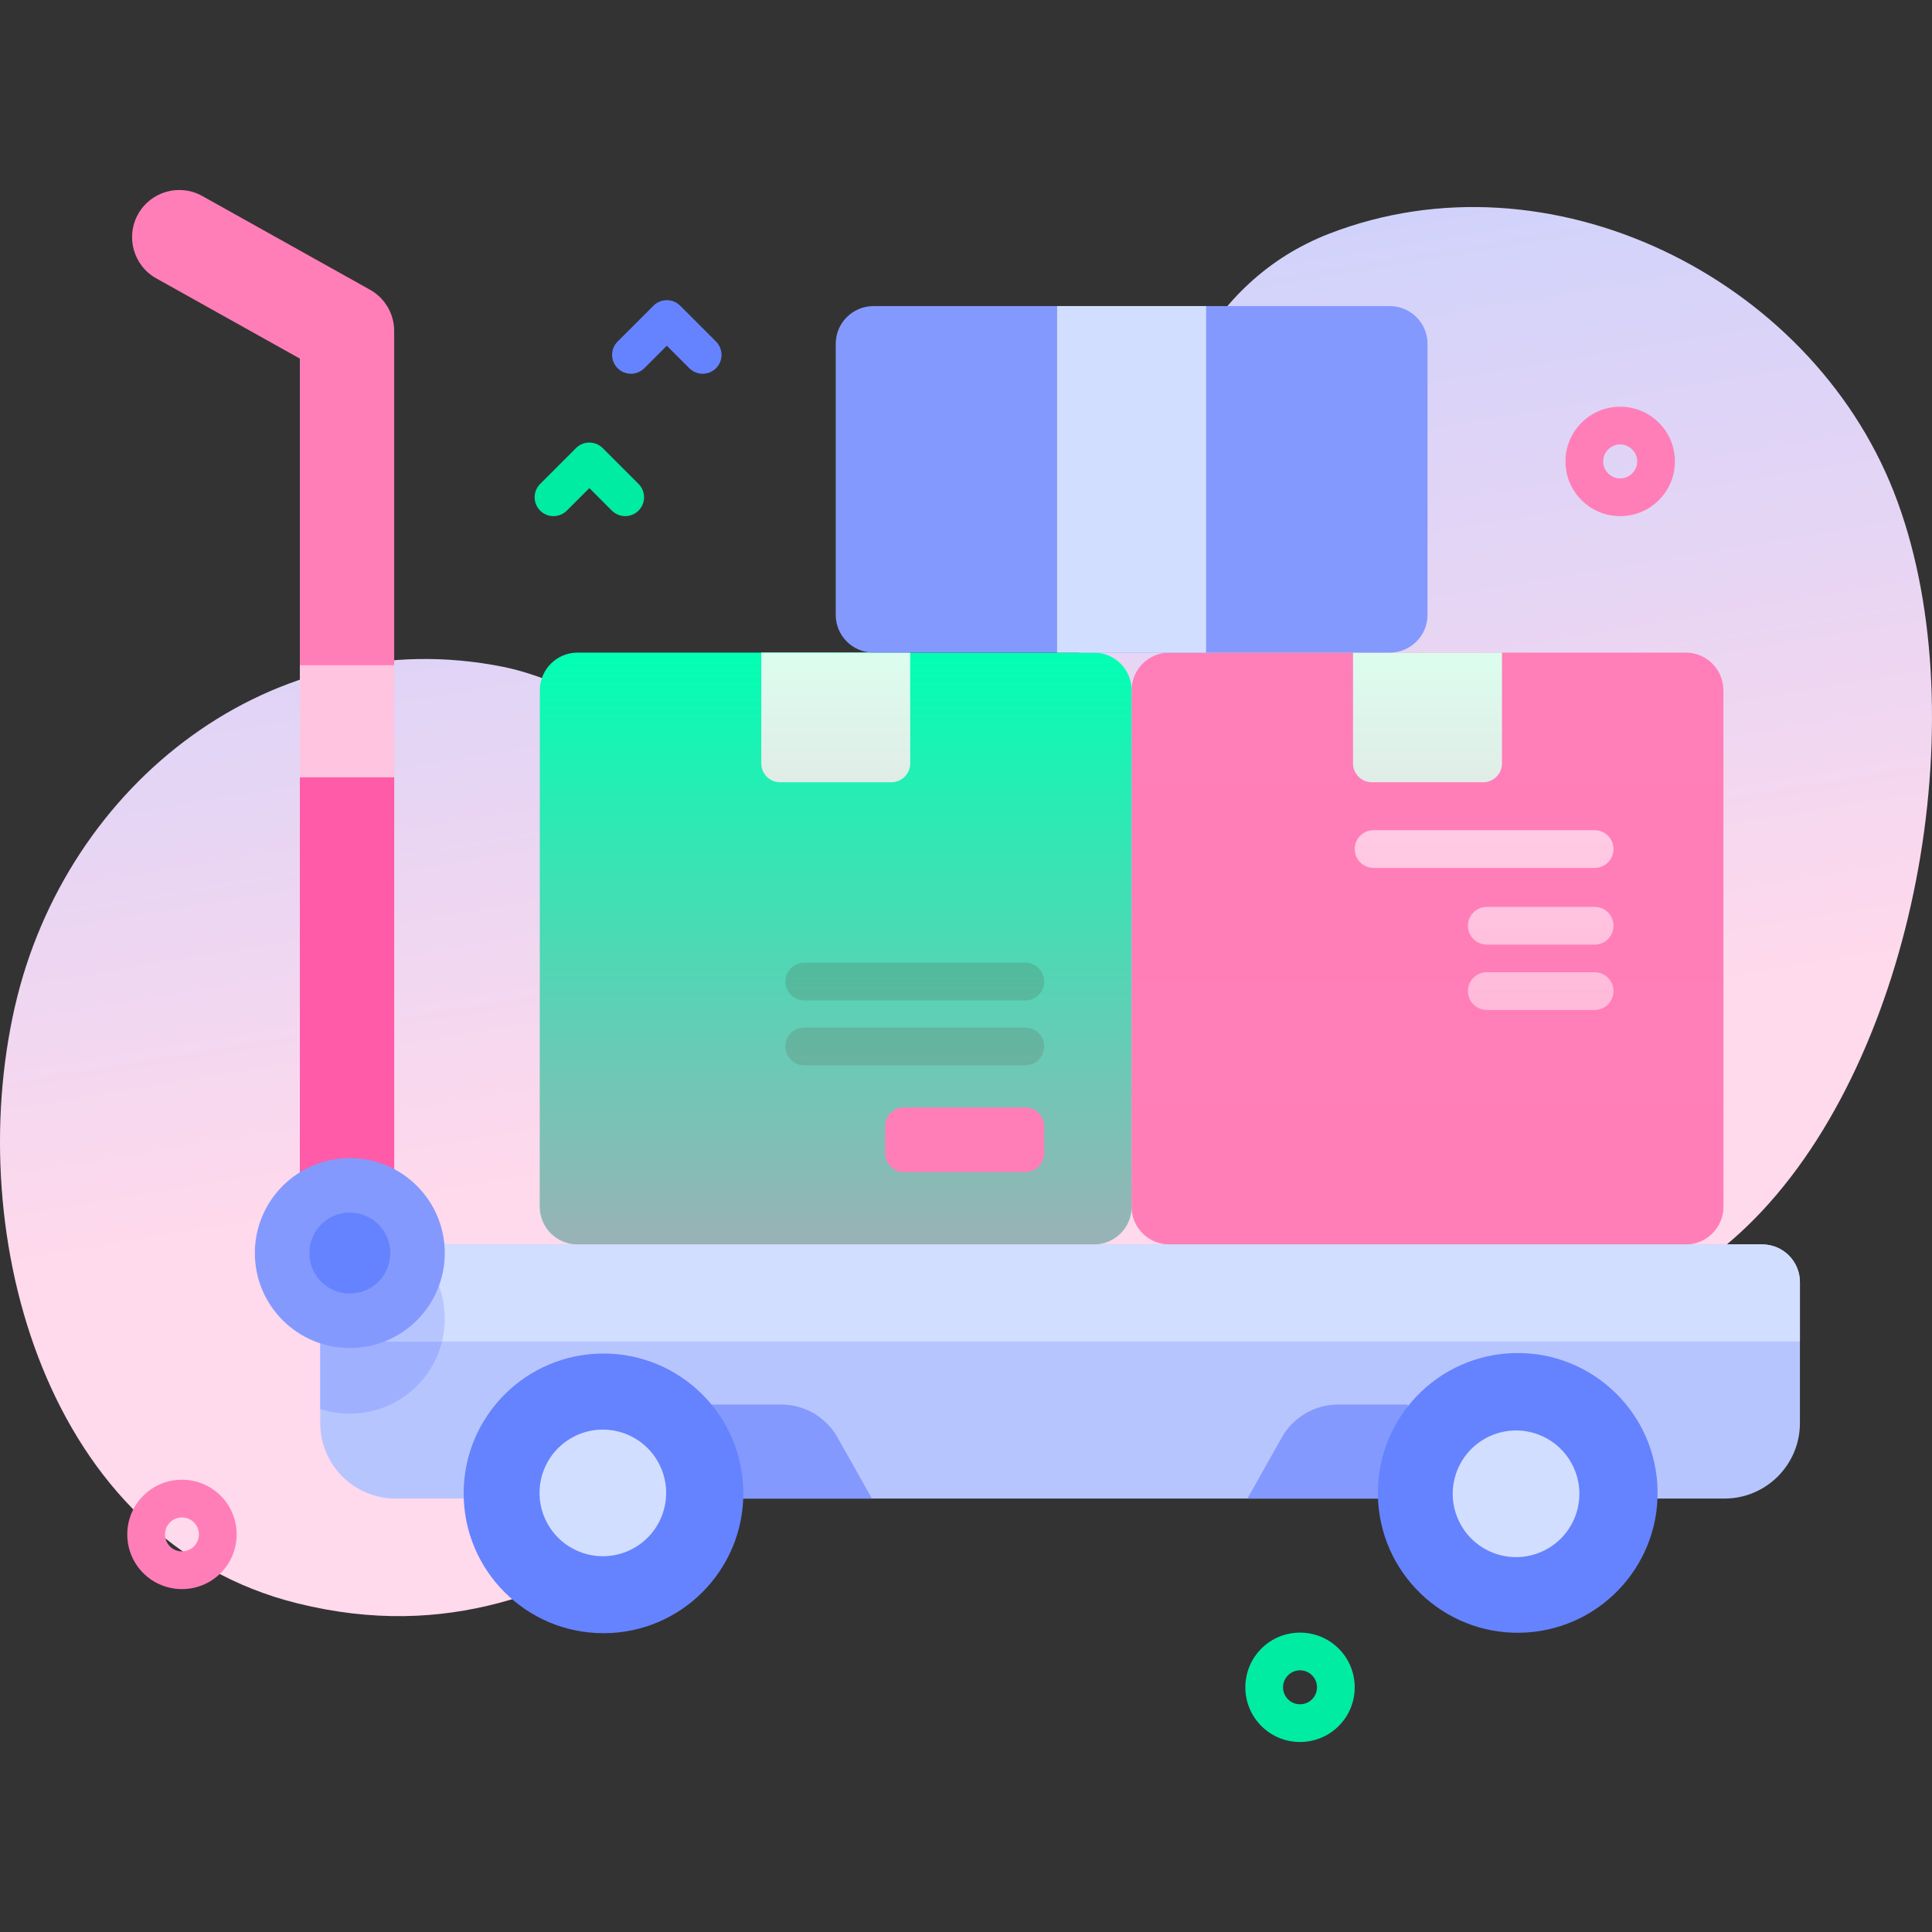 <svg id="Capa_1" enable-background="new 0 0 512 512" height="512" viewBox="0 0 512 512" width="512" xmlns="http://www.w3.org/2000/svg" xmlns:xlink="http://www.w3.org/1999/xlink"><rect x="0" y="0" width="512" height="512" fill="#333333" stroke="none"/><linearGradient id="SVGID_1_" gradientUnits="userSpaceOnUse" x1="220.073" x2="264.073" y1="27.928" y2="293.929"><stop offset="0" stop-color="#c6d1ff"/><stop offset=".583" stop-color="#e6d5f4"/><stop offset=".997" stop-color="#ffd9ec"/></linearGradient><linearGradient id="lg1"><stop offset=".003" stop-color="#ff7eb8" stop-opacity="0"/><stop offset="1" stop-color="#ff7eb8" stop-opacity=".6"/></linearGradient><linearGradient id="SVGID_2_" gradientUnits="userSpaceOnUse" x1="221.477" x2="221.477" xlink:href="#lg1" y1="172.945" y2="329.773"/><linearGradient id="SVGID_3_" gradientUnits="userSpaceOnUse" x1="378.305" x2="378.305" xlink:href="#lg1" y1="172.945" y2="329.773"/><g><g><path d="m501.873 130.333c-22.357-56.888-91.226-91.003-149.556-68.427-66.582 25.769-44.506 131.673-104.983 153.088-32.669 11.568-80.962-31.644-113.969-38.27-60.821-12.21-115.881 30.705-129.439 90.134-13.832 60.63 8.353 141.61 74.967 158.066 79.35 19.602 120.683-51.729 187.249-72.211 68.311-21.019 144.263 28.622 200.814-31.776 41.78-44.621 57.055-134.272 34.917-190.604z" fill="url(#SVGID_1_)"/></g><g><g><g><g><g><path d="m91.962 342.273c-6.904 0-12.5-5.596-12.5-12.5v-234.742l-38.054-21.264c-6.026-3.368-8.182-10.983-4.814-17.01 3.368-6.026 10.984-8.181 17.01-4.814l44.456 24.842c3.953 2.21 6.402 6.384 6.402 10.912v242.076c0 6.904-5.597 12.5-12.5 12.5z" fill="#ff7eb8"/></g><g><path d="m79.462 176.28v153.493c0 6.904 5.596 12.5 12.5 12.5 6.903 0 12.5-5.596 12.5-12.5v-153.493z" fill="#ffc4df"/></g><g><path d="m79.462 205.998v123.775c0 6.904 5.596 12.5 12.5 12.5 6.903 0 12.5-5.596 12.5-12.5v-123.775z" fill="#ff5ba8"/></g></g><g><g><g><g><g><g><path d="m289.891 329.773h-136.829c-5.523 0-10-4.477-10-10v-136.828c0-5.523 4.477-10 10-10h136.828c5.523 0 10 4.477 10 10v136.828c.001 5.523-4.476 10-9.999 10z" fill="#02ffb3"/><path d="m236.215 207.305h-29.476c-2.762 0-5-2.239-5-5v-29.36h39.476v29.36c0 2.761-2.239 5-5 5z" fill="#dcfdee"/></g></g><g><g><path d="m213.135 282.32h58.583c2.761 0 5-2.239 5-5s-2.239-5-5-5h-58.583c-2.761 0-5 2.239-5 5s2.239 5 5 5z" fill="#00d890"/></g></g><g><g><path d="m213.135 265.125h58.583c2.761 0 5-2.239 5-5s-2.239-5-5-5h-58.583c-2.761 0-5 2.239-5 5s2.239 5 5 5z" fill="#00d890"/></g></g></g></g><g><g><g><g><path d="m446.719 329.773h-136.828c-5.523 0-10-4.477-10-10v-136.828c0-5.523 4.477-10 10-10h136.828c5.523 0 10 4.477 10 10v136.828c0 5.523-4.477 10-10 10z" fill="#ff7eb8"/><path d="m393.043 207.305h-29.477c-2.761 0-5-2.239-5-5v-29.36h39.477v29.36c0 2.761-2.239 5-5 5z" fill="#dcfdee"/></g></g><g><g><path d="m364.013 230.011h58.583c2.761 0 5-2.239 5-5s-2.239-5-5-5h-58.583c-2.761 0-5 2.239-5 5s2.239 5 5 5z" fill="#ffdbed"/></g><g><path d="m394.013 250.332h28.583c2.761 0 5-2.239 5-5s-2.239-5-5-5h-28.583c-2.761 0-5 2.239-5 5 0 2.762 2.239 5 5 5z" fill="#ffdbed"/></g><g><path d="m394.013 267.654h28.583c2.761 0 5-2.239 5-5s-2.239-5-5-5h-28.583c-2.761 0-5 2.239-5 5s2.239 5 5 5z" fill="#ffdbed"/></g></g></g></g><g><g><g><g><path d="m368.305 172.945h-136.828c-5.523 0-10-4.477-10-10v-71.829c0-5.523 4.477-10 10-10h136.828c5.523 0 10 4.477 10 10v71.828c0 5.523-4.477 10.001-10 10.001z" fill="#8399fe"/><path d="m280.152 81.116h39.477v91.828h-39.477z" fill="#d2deff"/></g></g></g></g><path d="m271.718 310.616h-32.134c-2.761 0-5-2.239-5-5v-7.154c0-2.762 2.239-5 5-5h32.134c2.761 0 5 2.238 5 5v7.154c0 2.762-2.239 5-5 5z" fill="#ff7eb8"/></g><g><path d="m476.997 339.775v37.36c0 11.04-8.96 20-20 20h-352.13c-11.05 0-20-8.96-20-20v-37.36c0-5.53 4.47-10 10-10h372.13c5.52 0 10 4.47 10 10z" fill="#b7c5ff"/><path d="m117.867 349.475c0 13.9-11.26 25.16-25.16 25.16-2.74 0-5.37-.44-7.84-1.25v-33.61c0-5.53 4.47-10 10-10h13.49c5.8 4.6 9.51 11.72 9.51 19.7z" fill="#9fb0fe"/><g><path d="m231.066 397.132h-42.512v-24.915h18.477c6.19 0 11.899 3.339 14.934 8.734z" fill="#8399fe"/></g><g><path d="m330.582 397.132h42.512v-24.915h-18.477c-6.19 0-11.899 3.339-14.934 8.734z" fill="#8399fe"/></g><path d="m476.997 339.775v15.71h-392.13v-15.71c0-5.53 4.47-10 10-10h372.13c5.52 0 10 4.47 10 10z" fill="#d2deff"/><path d="m117.867 349.475c0 2.07-.25 4.09-.73 6.01h-32.27v-15.71c0-5.53 4.47-10 10-10h13.49c5.8 4.6 9.51 11.72 9.51 19.7z" fill="#b7c5ff"/><g><g><circle cx="159.93" cy="395.755" fill="#6583fe" r="37.058"/><ellipse cx="159.93" cy="395.754" fill="#d2deff" rx="16.782" ry="16.782" transform="matrix(.894 -.447 .447 .894 -160.118 113.321)"/></g><g><ellipse cx="401.927" cy="395.755" fill="#6583fe" rx="37.058" ry="37.058" transform="matrix(.998 -.067 .067 .998 -25.424 27.6)"/><ellipse cx="401.927" cy="395.754" fill="#d2deff" rx="16.782" ry="16.782" transform="matrix(.915 -.403 .403 .915 -125.481 195.735)"/></g></g></g></g><circle cx="92.706" cy="332.077" fill="#8399fe" r="25.165"/><circle cx="92.706" cy="332.077" fill="#6583fe" r="10.727"/></g></g><path d="m165.683 136.78c-1.28 0-2.559-.488-3.536-1.464l-5.964-5.964-5.964 5.964c-1.953 1.952-5.118 1.952-7.071 0-1.953-1.953-1.953-5.119 0-7.071l9.5-9.5c1.953-1.952 5.118-1.952 7.071 0l9.5 9.5c1.953 1.953 1.953 5.119 0 7.071-.977.976-2.257 1.464-3.536 1.464z" fill="#00eca2"/><path d="m186.212 99.046c-1.28 0-2.559-.488-3.536-1.464l-5.964-5.964-5.964 5.964c-1.953 1.952-5.118 1.952-7.071 0-1.953-1.953-1.953-5.119 0-7.071l9.5-9.5c1.953-1.952 5.118-1.952 7.071 0l9.5 9.5c1.953 1.953 1.953 5.119 0 7.071-.977.976-2.256 1.464-3.536 1.464z" fill="#6583fe"/><path d="m344.522 461.647c-3.713 0-7.427-1.414-10.253-4.24-5.653-5.654-5.653-14.852 0-20.506 5.653-5.652 14.853-5.653 20.506 0 5.653 5.654 5.653 14.853 0 20.506-2.827 2.826-6.54 4.24-10.253 4.24zm-.001-18.992c-1.152 0-2.305.438-3.182 1.316-1.755 1.754-1.755 4.609 0 6.364 1.754 1.755 4.61 1.754 6.364 0 1.755-1.754 1.755-4.609 0-6.364-.876-.877-2.029-1.316-3.182-1.316z" fill="#00eca2"/><g fill="#ff7eb8"><path d="m429.367 136.78c-3.873 0-7.514-1.508-10.253-4.248-2.738-2.738-4.247-6.379-4.247-10.252s1.508-7.514 4.247-10.253c5.653-5.654 14.853-5.653 20.506 0 2.739 2.739 4.247 6.38 4.247 10.253s-1.508 7.515-4.247 10.253c-2.739 2.739-6.38 4.247-10.253 4.247zm0-18.997c-2.359-.074-4.573 2.085-4.5 4.498 0 1.202.468 2.332 1.318 3.182.851.851 1.98 1.318 3.182 1.318 2.419.05 4.55-2.081 4.5-4.5.073-2.413-2.141-4.572-4.5-4.498z"/><path d="m48.221 421.129c-3.713 0-7.426-1.414-10.253-4.24-5.653-5.654-5.653-14.853 0-20.506 5.653-5.654 14.853-5.653 20.506 0 5.653 5.654 5.653 14.853 0 20.506-2.826 2.826-6.539 4.24-10.253 4.24zm.001-18.992c-1.153 0-2.305.439-3.182 1.316-1.755 1.754-1.755 4.609 0 6.364 1.753 1.754 4.609 1.755 6.364 0 1.755-1.754 1.755-4.609 0-6.364-.878-.877-2.03-1.316-3.182-1.316z"/></g></g><path d="m289.891 329.773h-136.829c-5.523 0-10-4.477-10-10v-136.828c0-5.523 4.477-10 10-10h136.828c5.523 0 10 4.477 10 10v136.828c.001 5.523-4.476 10-9.999 10z" fill="url(#SVGID_2_)"/><path d="m446.719 329.773h-136.828c-5.523 0-10-4.477-10-10v-136.828c0-5.523 4.477-10 10-10h136.828c5.523 0 10 4.477 10 10v136.828c0 5.523-4.477 10-10 10z" fill="url(#SVGID_3_)"/></g></svg>